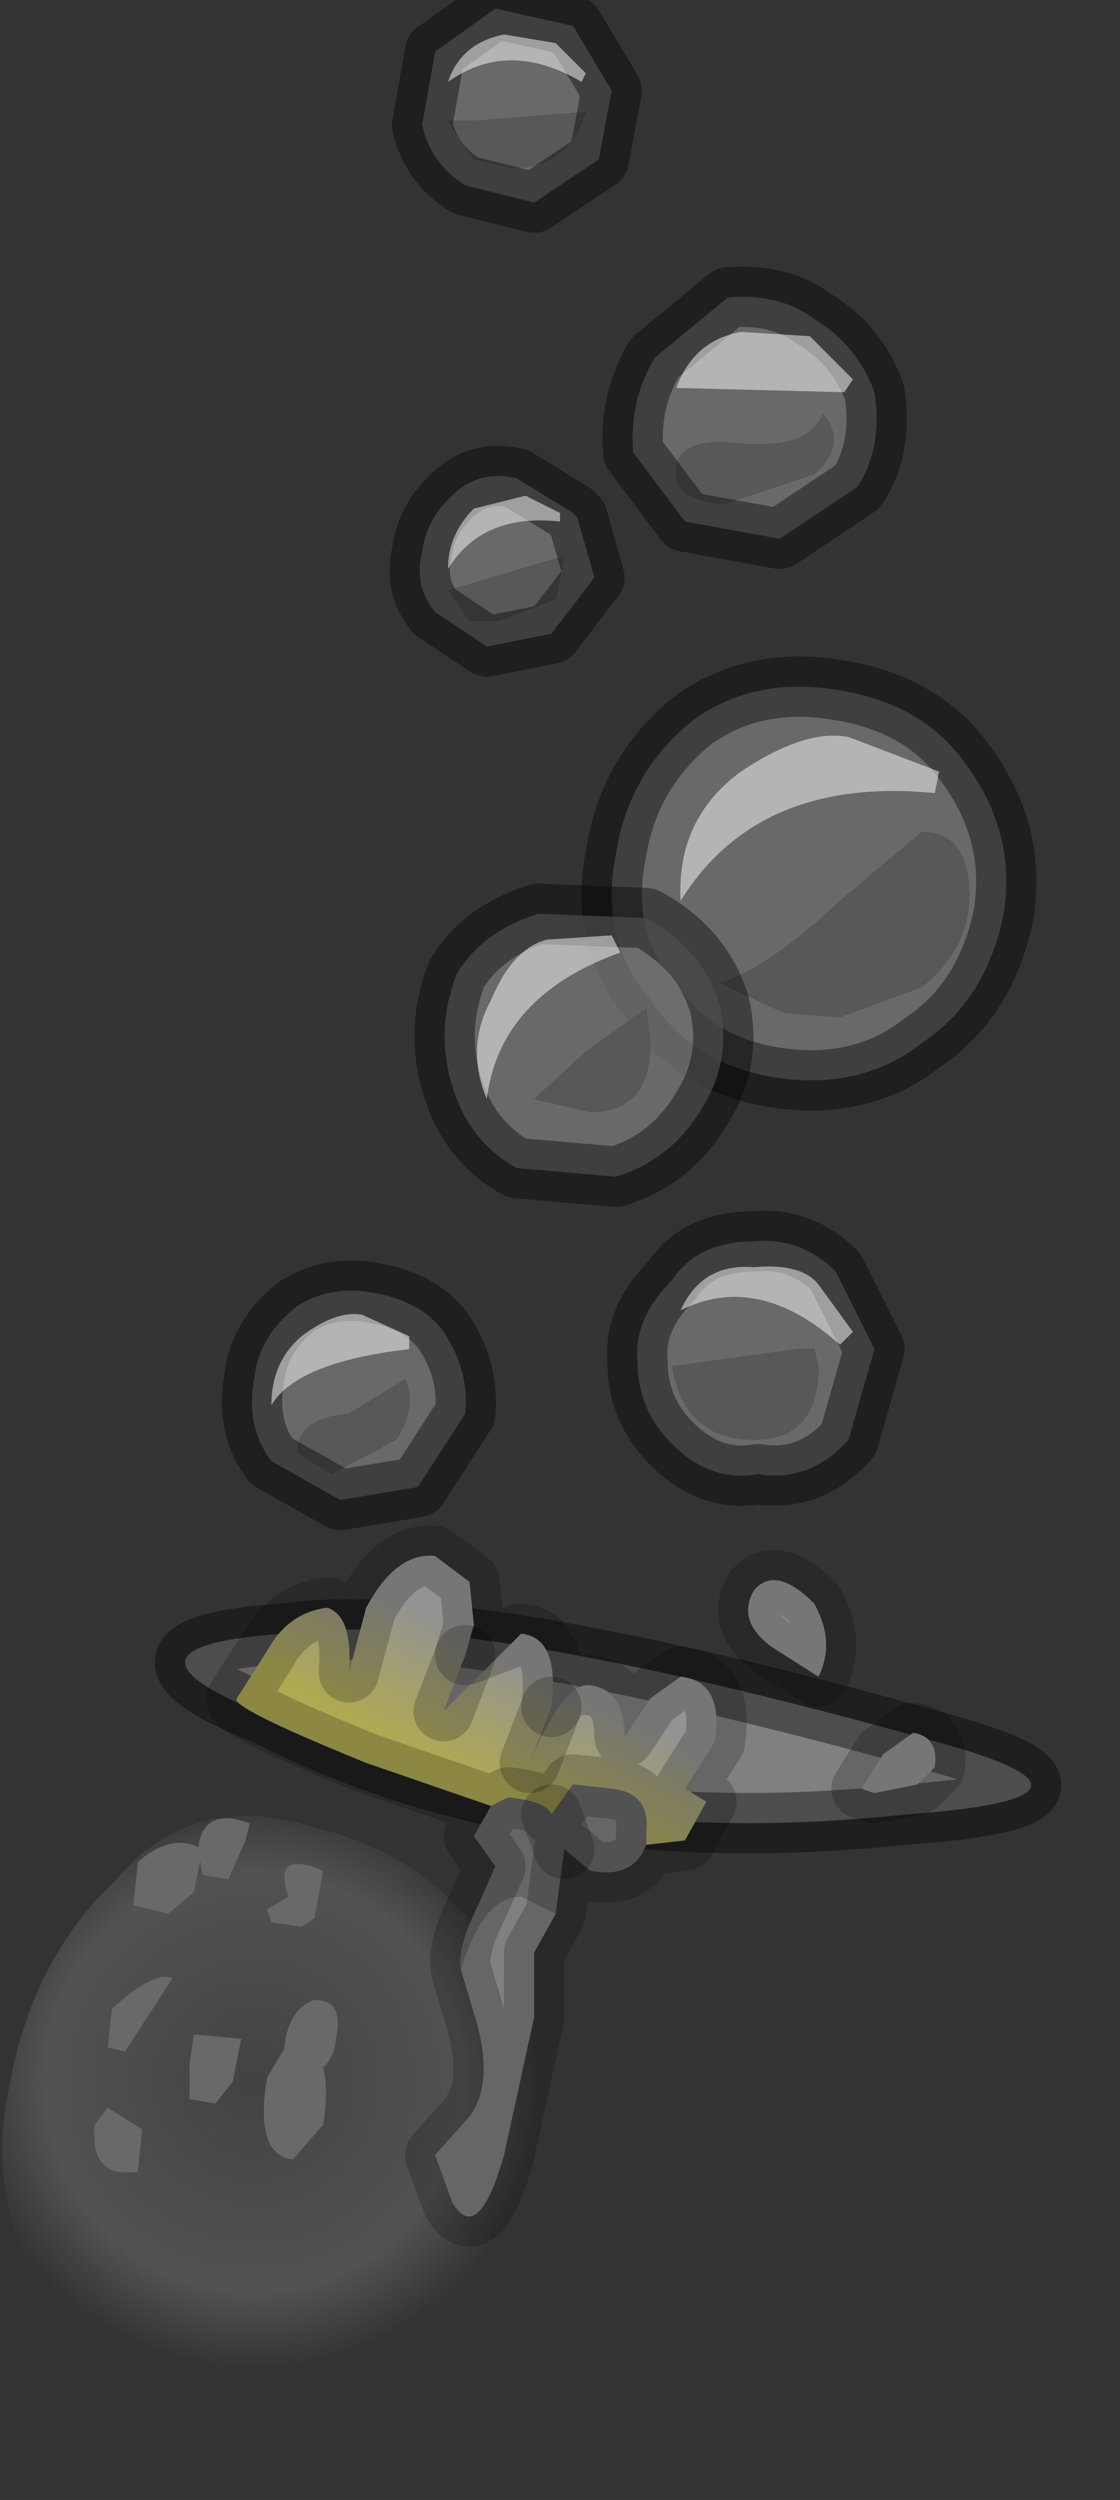 <?xml version="1.0" encoding="utf-8"?>
<svg version="1.1" id="Layer_1"
xmlns="http://www.w3.org/2000/svg"
xmlns:xlink="http://www.w3.org/1999/xlink"
width="13px" height="29px"
xml:space="preserve">
<rect width="100%" height="100%" fill="#333333" stroke="none"/>
<g id="PathID_3835" transform="matrix(1, 0, 0, 1, 0, 0.1)">
<path style="fill:#808080;fill-opacity:1" d="M10.5 20.95Q6.25 21.4 3.1 19.8Q1.1 19 3.3 18.85Q5.3 18.55 10.85 20.1Q13.25 20.75 10.5 20.95" />
<path style="fill:none;stroke-width:0.7;stroke-linecap:round;stroke-linejoin:round;stroke-miterlimit:3;stroke:#000000;stroke-opacity:0.4" d="M10.5 20.95Q6.25 21.4 3.1 19.8Q1.1 19 3.3 18.85Q5.3 18.55 10.85 20.1Q13.25 20.75 10.5 20.95z" />
</g>
<g id="PathID_3836" transform="matrix(1, 0, 0, 1, 0, 0.1)">
<radialGradient
id="RadialGradID_1267" gradientUnits="userSpaceOnUse" gradientTransform="matrix(0.004, 0.001, -0.001, 0.004, 2.95, 24.05)" spreadMethod ="pad" cx="0" cy="0" r="819.2" fx="0" fy="0" >
<stop  offset="0"  style="stop-color:#808080;stop-opacity:0.2" />
<stop  offset="0.722"  style="stop-color:#808080;stop-opacity:0.4" />
<stop  offset="0.992"  style="stop-color:#808080;stop-opacity:0" />
</radialGradient>
<path style="fill:url(#RadialGradID_1267) " d="M6.25 25.05Q5.9 26.5 4.9 27.25Q3.85 28.05 2.75 28Q1.6 27.85 0.7 26.75Q-0.2 25.6 0.1 24.15Q0.35 22.65 1.35 21.7Q2.25 20.65 3.65 21.1Q4.95 21.4 5.7 22.5Q6.5 23.6 6.25 25.05" />
</g>
<g id="PathID_3837" transform="matrix(1, 0, 0, 1, 0, 0.1)">
<path style="fill:#696969;fill-opacity:1" d="M3.4 23.5Q3.9 23.65 3.75 24.55L3.4 24.95Q2.95 24.9 3.1 24L3.4 23.5" />
</g>
<g id="PathID_3838" transform="matrix(1, 0, 0, 1, 0, 0.1)">
<path style="fill:#696969;fill-opacity:1" d="M2 22.85L1.45 23.7L1.25 23.65L1.3 23.2Q1.8 22.75 2 22.85" />
</g>
<g id="PathID_3839" transform="matrix(1, 0, 0, 1, 0, 0.1)">
<path style="fill:#696969;fill-opacity:1" d="M2.7 24.05L2.5 24.3L2.2 24.25L2.2 23.85L2.25 23.5L2.8 23.55L2.7 24.05" />
</g>
<g id="PathID_3840" transform="matrix(1, 0, 0, 1, 0, 0.1)">
<path style="fill:#696969;fill-opacity:1" d="M3.3 23.95L3.3 23.65Q3.35 23.2 3.65 23.1Q4 23.1 3.9 23.55Q3.85 24.05 3.3 23.95" />
</g>
<g id="PathID_3841" transform="matrix(1, 0, 0, 1, 0, 0.1)">
<path style="fill:#696969;fill-opacity:1" d="M2.65 21.7L2.35 21.65L2.3 21.35Q2.35 20.85 2.9 21.05L2.85 21.25L2.65 21.7" />
</g>
<g id="PathID_3842" transform="matrix(1, 0, 0, 1, 0, 0.1)">
<path style="fill:#696969;fill-opacity:1" d="M1.6 25.1L1.4 25.1Q1.05 25.05 1.1 24.55L1.25 24.35L1.65 24.6L1.6 25.1" />
</g>
<g id="PathID_3843" transform="matrix(1, 0, 0, 1, 0, 0.1)">
<path style="fill:#696969;fill-opacity:1" d="M2.25 21.85L1.95 22.1L1.55 22L1.6 21.5Q2 21.15 2.35 21.35L2.25 21.85" />
</g>
<g id="PathID_3844" transform="matrix(1, 0, 0, 1, 0, 0.1)">
<path style="fill:#696969;fill-opacity:1" d="M3.65 22.15L3.5 22.25L3.15 22.2L3.1 22.05L3.35 21.9Q3.15 21.35 3.75 21.6L3.65 22.15" />
</g>
<g id="PathID_3845" transform="matrix(1, 0, 0, 1, 0, 0.1)">
<path style="fill:#939393;fill-opacity:1" d="M9.45 18.5Q9.7 18.95 9.5 19.35L8.95 19Q8.55 18.7 8.75 18.35Q9 18.05 9.45 18.5M10.15 20.7L10 20.65L10.25 20.25L10.6 20Q10.9 20.05 10.85 20.4L10.65 20.6L10.15 20.7" />
<linearGradient
id="LinearGradID_1268" gradientUnits="userSpaceOnUse" gradientTransform="matrix(-0, 0.001, -0.002, -0.001, 5.75, 19.85)" spreadMethod ="pad" x1="-819.2" y1="0" x2="819.2" y2="0" >
<stop  offset="0" style="stop-color:#939393;stop-opacity:1" />
<stop  offset="0.992" style="stop-color:#AFA952;stop-opacity:1" />
</linearGradient>
<path style="fill:url(#LinearGradID_1268) " d="M7.5 21.15Q7.55 20.7 7.1 20.65L6.65 20.6L6.4 20.95Q6.35 20.8 5.9 20.75L5.7 20.85L4.25 20.35Q2.65 19.7 2.75 19.6L3.1 19.05Q3.35 18.6 3.8 18.55Q4.1 18.65 4.05 19.3L4.25 18.55Q4.6 17.9 5.05 17.95L5.45 18.25L5.5 18.75L5.4 19.1L5.15 19.75L6.05 18.85Q6.5 18.9 6.4 19.7L6.15 20.35Q6.55 19.4 6.85 19.45Q7.25 19.5 7.25 20.05L7.55 19.6L7.9 19.35Q8.4 19.4 8.3 20.1L7.95 20.65L8.2 20.8L7.95 21.25L7.5 21.3L7.5 21.15M5.15 19.75L5.4 19.1M6.15 20.35L6.4 19.7" />
<path style="fill:#666666;fill-opacity:1" d="M6.05 21.9Q5.6 21.9 5.35 22.75Q5.3 22.5 5.55 22L5.75 21.55L5.5 21.2L5.7 20.85L5.9 20.75Q6.35 20.8 6.4 20.95L6.65 20.6L7.1 20.65Q7.55 20.7 7.5 21.15L7.5 21.3Q7.35 21.7 6.85 21.6L6.55 21.35L6.45 22.1L6.05 21.9M6.4 20.95L6.55 21.35L6.4 20.95" />
<path style="fill:#808080;fill-opacity:1" d="M6.45 22.1L6.2 22.55L6.2 23.3L5.85 24.9Q5.55 25.95 5.25 25.45L5.05 24.9L5.45 24.45Q5.75 24.05 5.5 23.25L5.35 22.75Q5.6 21.9 6.05 21.9L6.45 22.1" />
<path style="fill:none;stroke-width:0.7;stroke-linecap:round;stroke-linejoin:round;stroke-miterlimit:3;stroke:#000000;stroke-opacity:0.2" d="M8.75 18.35Q8.55 18.7 8.95 19L9.5 19.35Q9.7 18.95 9.45 18.5Q9 18.05 8.75 18.35z" />
<path style="fill:none;stroke-width:0.7;stroke-linecap:round;stroke-linejoin:round;stroke-miterlimit:3;stroke:#000000;stroke-opacity:0.2" d="M5.7 20.85L4.25 20.35Q2.65 19.7 2.75 19.6L3.1 19.05Q3.35 18.6 3.8 18.55Q4.1 18.65 4.05 19.3L4.25 18.55Q4.6 17.9 5.05 17.95L5.45 18.25L5.5 18.75L5.4 19.1L6.05 18.85Q6.5 18.9 6.4 19.7Q6.55 19.4 6.85 19.45Q7.25 19.5 7.25 20.05L7.55 19.6L7.9 19.35Q8.4 19.4 8.3 20.1L7.95 20.65L8.2 20.8L7.95 21.25L7.5 21.3Q7.35 21.7 6.85 21.6L6.55 21.35L6.45 22.1L6.2 22.55L6.2 23.3L5.85 24.9Q5.55 25.95 5.25 25.45L5.05 24.9L5.45 24.45Q5.75 24.05 5.5 23.25L5.35 22.75Q5.3 22.5 5.55 22L5.75 21.55L5.5 21.2L5.7 20.85L5.9 20.75Q6.35 20.8 6.4 20.95L6.65 20.6L7.1 20.65Q7.55 20.7 7.5 21.15L7.5 21.3" />
<path style="fill:none;stroke-width:0.7;stroke-linecap:round;stroke-linejoin:round;stroke-miterlimit:3;stroke:#000000;stroke-opacity:0.2" d="M5.4 19.1L5.15 19.75" />
<path style="fill:none;stroke-width:0.7;stroke-linecap:round;stroke-linejoin:round;stroke-miterlimit:3;stroke:#000000;stroke-opacity:0.2" d="M6.55 21.35L6.4 20.95" />
<path style="fill:none;stroke-width:0.7;stroke-linecap:round;stroke-linejoin:round;stroke-miterlimit:3;stroke:#000000;stroke-opacity:0.2" d="M6.4 19.7L6.15 20.35" />
<path style="fill:none;stroke-width:0.7;stroke-linecap:round;stroke-linejoin:round;stroke-miterlimit:3;stroke:#000000;stroke-opacity:0.2" d="M10.65 20.6L10.85 20.4Q10.9 20.05 10.6 20L10.25 20.25L10 20.65L10.15 20.7L10.65 20.6z" />
</g>
<g id="PathID_3846" transform="matrix(1, 0, 0, 1, 0, 0.1)">
<path style="fill:#808080;fill-opacity:0.702" d="M9.45 3.6Q9.95 3.9 10.15 4.45Q10.25 5.1 9.95 5.55L9.05 6.15L7.95 5.95L7.35 5.15Q7.3 4.55 7.6 4.05L8.45 3.35Q9.05 3.3 9.45 3.6M7.85 5.35Q7.8 5.7 8.4 5.75L9.45 5.4Q9.85 5.05 9.55 4.7Q9.4 5.1 8.65 5.05Q7.85 4.95 7.85 5.35" />
<path style="fill:#585858;fill-opacity:1" d="M8.65 5.05Q9.4 5.1 9.55 4.7Q9.85 5.05 9.45 5.4L8.4 5.75Q7.8 5.7 7.85 5.35Q7.85 4.95 8.65 5.05" />
<path style="fill:none;stroke-width:0.7;stroke-linecap:round;stroke-linejoin:round;stroke-miterlimit:3;stroke:#000000;stroke-opacity:0.4" d="M9.45 3.6Q9.95 3.9 10.15 4.45Q10.25 5.1 9.95 5.55L9.05 6.15L7.95 5.95L7.35 5.15Q7.3 4.55 7.6 4.05L8.45 3.35Q9.05 3.3 9.45 3.6z" />
</g>
<g id="PathID_3847" transform="matrix(1, 0, 0, 1, 0, 0.1)">
<path style="fill:#FFFFFF;fill-opacity:0.498" d="M8.6 3.75L9.4 3.8L9.9 4.3L9.8 4.45L7.85 4.4Q8.05 3.85 8.6 3.75" />
</g>
<g id="PathID_3848" transform="matrix(1, 0, 0, 1, 0, 0.1)">
<path style="fill:#808080;fill-opacity:0.702" d="M10.7 12Q10 12.55 9 12.4Q8.05 12.25 7.55 11.5Q6.95 10.8 7.15 9.8Q7.3 8.85 8.05 8.25Q8.75 7.75 9.7 7.9Q10.7 8.05 11.2 8.75Q11.8 9.55 11.65 10.5Q11.45 11.5 10.7 12M11.25 10.3Q11.25 9.55 10.7 9.55L9.75 10.35Q8.9 11.15 8.35 11.3L9.1 11.65L9.75 11.7L10.7 11.35Q11.25 10.9 11.25 10.3" />
<path style="fill:#585858;fill-opacity:1" d="M10.7 11.35L9.75 11.7L9.1 11.65L8.35 11.3Q8.9 11.15 9.75 10.35L10.7 9.55Q11.25 9.55 11.25 10.3Q11.25 10.9 10.7 11.35" />
<path style="fill:none;stroke-width:0.7;stroke-linecap:round;stroke-linejoin:round;stroke-miterlimit:3;stroke:#000000;stroke-opacity:0.4" d="M10.7 12Q10 12.55 9 12.4Q8.05 12.25 7.55 11.5Q6.95 10.8 7.15 9.8Q7.3 8.85 8.05 8.25Q8.75 7.75 9.7 7.9Q10.7 8.05 11.2 8.75Q11.8 9.55 11.65 10.5Q11.45 11.5 10.7 12z" />
</g>
<g id="PathID_3849" transform="matrix(1, 0, 0, 1, 0, 0.1)">
<path style="fill:#FFFFFF;fill-opacity:0.498" d="M8.6 8.85Q9.35 8.35 9.85 8.45L10.9 8.85L10.85 9.1Q8.8 8.9 7.9 10.35Q7.85 9.4 8.6 8.85" />
</g>
<g id="PathID_3850" transform="matrix(1, 0, 0, 1, 0, 0.1)">
<path style="fill:#808080;fill-opacity:0.702" d="M5.4 16.3L4.85 17.15L3.95 17.3L3.15 16.85Q2.85 16.45 2.95 15.9Q3 15.4 3.45 15.05Q3.85 14.8 4.35 14.9Q4.9 15 5.15 15.35Q5.45 15.8 5.4 16.3M4.6 16.6Q4.85 16.2 4.7 15.9L4.05 16.3Q3.45 16.35 3.45 16.75L3.85 17L4.6 16.6" />
<path style="fill:#585858;fill-opacity:1" d="M3.85 17L3.45 16.75Q3.45 16.35 4.05 16.3L4.7 15.9Q4.85 16.2 4.6 16.6L3.85 17" />
<path style="fill:none;stroke-width:0.7;stroke-linecap:round;stroke-linejoin:round;stroke-miterlimit:3;stroke:#000000;stroke-opacity:0.4" d="M5.4 16.3L4.85 17.15L3.95 17.3L3.15 16.85Q2.85 16.45 2.95 15.9Q3 15.4 3.45 15.05Q3.85 14.8 4.35 14.9Q4.9 15 5.15 15.35Q5.45 15.8 5.4 16.3z" />
</g>
<g id="PathID_3851" transform="matrix(1, 0, 0, 1, 0, 0.1)">
<path style="fill:#FFFFFF;fill-opacity:0.498" d="M3.15 16.2Q3.15 15.7 3.5 15.4Q3.9 15.1 4.2 15.15L4.75 15.4L4.75 15.55Q3.45 15.7 3.15 16.2" />
</g>
<g id="PathID_3852" transform="matrix(1, 0, 0, 1, 0, 0.1)">
<path style="fill:#808080;fill-opacity:0.702" d="M7.1 0.95L6.95 1.75L6.2 2.25L5.4 2.05Q5 1.8 4.9 1.35L5.05 0.5L5.75 0L6.65 0.2L7.1 0.95M5.2 1.3L5.5 1.75L5.95 1.85Q6.6 1.85 6.8 1.2L5.5 1.3L5.2 1.3" />
<path style="fill:#585858;fill-opacity:1" d="M5.5 1.3L6.8 1.2Q6.6 1.85 5.95 1.85L5.5 1.75L5.2 1.3L5.5 1.3" />
<path style="fill:none;stroke-width:0.7;stroke-linecap:round;stroke-linejoin:round;stroke-miterlimit:3;stroke:#000000;stroke-opacity:0.4" d="M7.1 0.95L6.95 1.75L6.2 2.25L5.4 2.05Q5 1.8 4.9 1.35L5.05 0.5L5.75 0L6.65 0.2L7.1 0.95z" />
</g>
<g id="PathID_3853" transform="matrix(1, 0, 0, 1, 0, 0.1)">
<path style="fill:#FFFFFF;fill-opacity:0.498" d="M5.85 0.3L6.45 0.4L6.8 0.75L6.75 0.85Q5.9 0.35 5.2 0.85Q5.35 0.4 5.85 0.3" />
</g>
<g id="PathID_3854" transform="matrix(1, 0, 0, 1, 0, 0.1)">
<path style="fill:#808080;fill-opacity:0.702" d="M8.75 14.3Q9.3 14.25 9.7 14.65L10.15 15.55L9.85 16.6Q9.4 17.1 8.8 17Q8.25 17.1 7.8 16.65Q7.4 16.25 7.4 15.7Q7.35 15.2 7.8 14.75Q8.1 14.3 8.75 14.3M9.25 15.55L7.8 15.75Q7.95 16.6 8.75 16.6Q9.5 16.6 9.5 15.75L9.45 15.55L9.25 15.55" />
<path style="fill:#585858;fill-opacity:1" d="M9.45 15.55L9.5 15.75Q9.5 16.6 8.75 16.6Q7.95 16.6 7.8 15.75L9.25 15.55L9.45 15.55" />
<path style="fill:none;stroke-width:0.7;stroke-linecap:round;stroke-linejoin:round;stroke-miterlimit:3;stroke:#000000;stroke-opacity:0.4" d="M8.75 14.3Q9.3 14.25 9.7 14.65L10.15 15.55L9.85 16.6Q9.4 17.1 8.8 17Q8.25 17.1 7.8 16.65Q7.4 16.25 7.4 15.7Q7.35 15.2 7.8 14.75Q8.1 14.3 8.75 14.3z" />
</g>
<g id="PathID_3855" transform="matrix(1, 0, 0, 1, 0, 0.1)">
<path style="fill:#FFFFFF;fill-opacity:0.498" d="M8.75 14.6Q9.3 14.55 9.5 14.8L9.9 15.35L9.75 15.5Q8.8 14.65 7.9 15.1Q8.15 14.55 8.75 14.6" />
</g>
<g id="PathID_3856" transform="matrix(1, 0, 0, 1, 0, 0.1)">
<path style="fill:#808080;fill-opacity:0.702" d="M7.5 10.55Q8.15 10.9 8.35 11.55Q8.5 12.2 8.15 12.75Q7.8 13.35 7.15 13.55L6 13.45Q5.45 13.15 5.25 12.5Q5.05 11.85 5.3 11.2Q5.6 10.7 6.25 10.5L7.5 10.55M6.8 12.1L6.2 12.65L6.85 12.8Q7.55 12.8 7.55 12L7.5 11.6L6.8 12.1" />
<path style="fill:#585858;fill-opacity:1" d="M7.5 11.6L7.55 12Q7.55 12.8 6.85 12.8L6.2 12.65L6.8 12.1L7.5 11.6" />
<path style="fill:none;stroke-width:0.7;stroke-linecap:round;stroke-linejoin:round;stroke-miterlimit:3;stroke:#000000;stroke-opacity:0.4" d="M7.5 10.55Q8.15 10.9 8.35 11.55Q8.5 12.2 8.15 12.75Q7.8 13.35 7.15 13.55L6 13.45Q5.45 13.15 5.25 12.5Q5.05 11.85 5.3 11.2Q5.6 10.7 6.25 10.5L7.5 10.55z" />
</g>
<g id="PathID_3857" transform="matrix(1, 0, 0, 1, 0, 0.1)">
<path style="fill:#FFFFFF;fill-opacity:0.498" d="M5.7 11.5Q5.95 10.9 6.35 10.8L7.1 10.75L7.2 10.95Q5.8 11.45 5.65 12.65Q5.4 12.05 5.7 11.5" />
</g>
<g id="PathID_3858" transform="matrix(1, 0, 0, 1, 0, 0.1)">
<path style="fill:#808080;fill-opacity:0.702" d="M6 5.45L6.65 5.85L6.7 5.9L6.9 6.6L6.4 7.25L5.65 7.4L5.05 7Q4.8 6.7 4.9 6.3Q4.95 5.9 5.3 5.6Q5.6 5.35 6 5.45M5.45 7.1L5.8 7.1L6.45 6.85L6.55 6.35L5.2 6.75L5.45 7.1" />
<path style="fill:#585858;fill-opacity:1" d="M5.2 6.75L6.55 6.35L6.45 6.85L5.8 7.1L5.45 7.1L5.2 6.75" />
<path style="fill:none;stroke-width:0.7;stroke-linecap:round;stroke-linejoin:round;stroke-miterlimit:3;stroke:#000000;stroke-opacity:0.4" d="M6 5.45L6.65 5.85L6.7 5.9L6.9 6.6L6.4 7.25L5.65 7.4L5.05 7Q4.8 6.7 4.9 6.3Q4.95 5.9 5.3 5.6Q5.6 5.35 6 5.45z" />
</g>
<g id="PathID_3859" transform="matrix(1, 0, 0, 1, 0, 0.1)">
<path style="fill:#FFFFFF;fill-opacity:0.498" d="M5.5 5.8L6.1 5.65L6.5 5.85L6.5 5.95Q5.6 5.85 5.2 6.5Q5.2 6.1 5.5 5.8" />
</g>
</svg>
